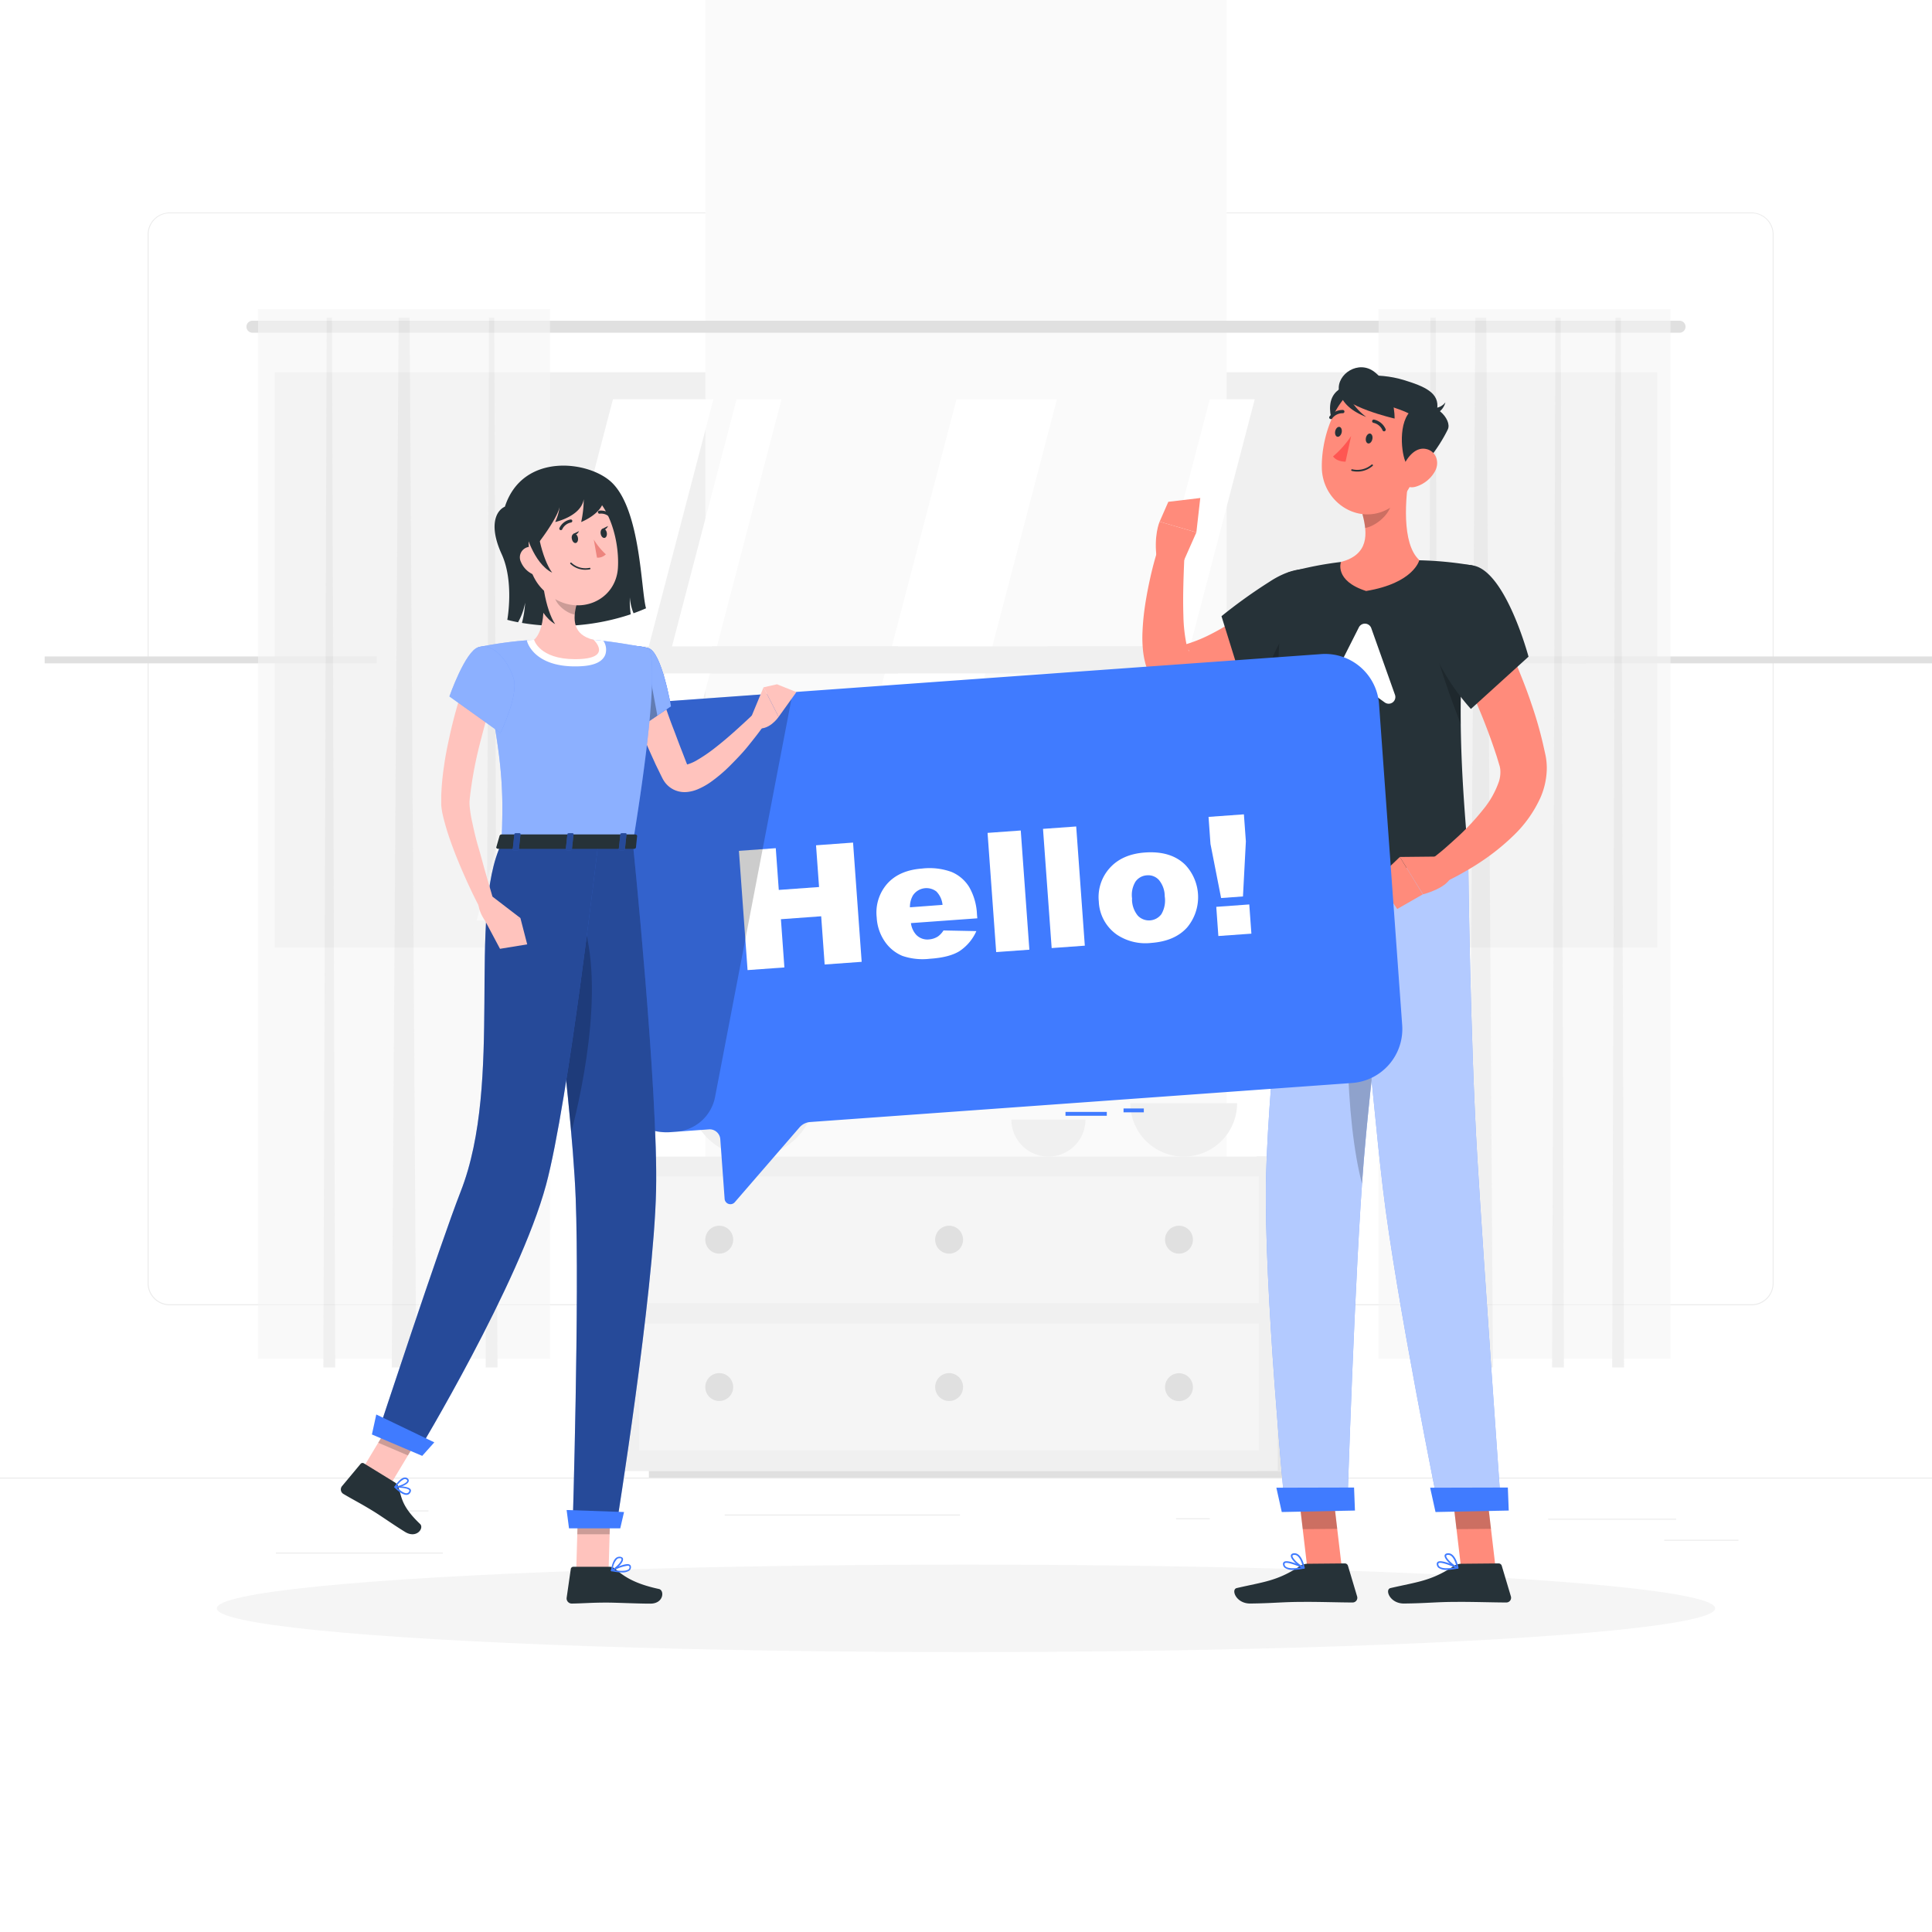 <svg class="animated" id="freepik_stories-hello" xmlns="http://www.w3.org/2000/svg" viewBox="0 0 500 500" version="1.1" xmlns:xlink="http://www.w3.org/1999/xlink" xmlns:svgjs="http://svgjs.com/svgjs"><style>svg#freepik_stories-hello:not(.animated) .animable {opacity: 0;}svg#freepik_stories-hello.animated #freepik--Hello--inject-1 {animation: 1.5s Infinite  linear floating;animation-delay: 0s;}            @keyframes floating {                0% {                    opacity: 1;                    transform: translateY(0px);                }                50% {                    transform: translateY(-10px);                }                100% {                    opacity: 1;                    transform: translateY(0px);                }            }        </style><g id="freepik--background-complete--inject-1" class="animable" style="transform-origin: 250px 228.53px;"><rect y="382.4" width="500" height="0.25" style="fill: rgb(235, 235, 235); transform-origin: 250px 382.525px;" id="elz68gtwxwhn" class="animable"></rect><rect x="400.67" y="393.04" width="33.12" height="0.25" style="fill: rgb(235, 235, 235); transform-origin: 417.23px 393.165px;" id="elit05pncgexk" class="animable"></rect><rect x="304.38" y="392.92" width="8.69" height="0.25" style="fill: rgb(235, 235, 235); transform-origin: 308.725px 393.045px;" id="elnrt2bpzfee" class="animable"></rect><rect x="430.71" y="398.49" width="19.19" height="0.25" style="fill: rgb(235, 235, 235); transform-origin: 440.305px 398.615px;" id="elenastmmq675" class="animable"></rect><rect x="71.41" y="401.81" width="43.19" height="0.25" style="fill: rgb(235, 235, 235); transform-origin: 93.005px 401.935px;" id="elvjyd2zkkbr" class="animable"></rect><rect x="104.56" y="390.89" width="6.33" height="0.25" style="fill: rgb(235, 235, 235); transform-origin: 107.725px 391.015px;" id="ell2xq6ktabh9" class="animable"></rect><rect x="187.55" y="391.96" width="60.9" height="0.25" style="fill: rgb(235, 235, 235); transform-origin: 218px 392.085px;" id="el4a0pmap82mi" class="animable"></rect><path d="M237,337.8H43.91a5.71,5.71,0,0,1-5.7-5.71V60.66A5.71,5.71,0,0,1,43.91,55H237a5.71,5.71,0,0,1,5.71,5.71V332.09A5.71,5.71,0,0,1,237,337.8ZM43.91,55.2a5.46,5.46,0,0,0-5.45,5.46V332.09a5.46,5.46,0,0,0,5.45,5.46H237a5.47,5.47,0,0,0,5.46-5.46V60.66A5.47,5.47,0,0,0,237,55.2Z" style="fill: rgb(235, 235, 235); transform-origin: 140.46px 196.4px;" id="el8wogac9od4" class="animable"></path><path d="M453.31,337.8H260.21a5.72,5.72,0,0,1-5.71-5.71V60.66A5.72,5.72,0,0,1,260.21,55h193.1A5.71,5.71,0,0,1,459,60.66V332.09A5.71,5.71,0,0,1,453.31,337.8ZM260.21,55.2a5.47,5.47,0,0,0-5.46,5.46V332.09a5.47,5.47,0,0,0,5.46,5.46h193.1a5.47,5.47,0,0,0,5.46-5.46V60.66a5.47,5.47,0,0,0-5.46-5.46Z" style="fill: rgb(235, 235, 235); transform-origin: 356.75px 196.4px;" id="elym2se7qcymq" class="animable"></path><rect x="71.11" y="96.33" width="357.78" height="148.89" style="fill: rgb(240, 240, 240); transform-origin: 250px 170.775px;" id="el6hldtxy87qk" class="animable"></rect><g id="elt3gzxrb5yq"><rect x="182.56" y="-1.11" width="134.89" height="343.78" style="fill: rgb(250, 250, 250); transform-origin: 250.005px 170.78px; transform: rotate(90deg);" class="animable"></rect></g><polygon points="123.37 238.22 158.63 103.33 184.63 103.33 149.37 238.22 123.37 238.22" style="fill: rgb(255, 255, 255); transform-origin: 154px 170.775px;" id="eli5wk3utsbx" class="animable"></polygon><polygon points="155.37 238.22 190.63 103.33 202.26 103.33 167 238.22 155.37 238.22" style="fill: rgb(255, 255, 255); transform-origin: 178.815px 170.775px;" id="eljn9ve9m62jh" class="animable"></polygon><polygon points="212.27 238.22 247.54 103.33 273.54 103.33 238.27 238.22 212.27 238.22" style="fill: rgb(255, 255, 255); transform-origin: 242.905px 170.775px;" id="elsu49lpsammb" class="animable"></polygon><polygon points="277.83 238.22 313.09 103.33 324.73 103.33 289.46 238.22 277.83 238.22" style="fill: rgb(255, 255, 255); transform-origin: 301.28px 170.775px;" id="eluxwkjp0rgl9" class="animable"></polygon><g id="elzmrq1nucq4a"><rect x="101.88" y="169.89" width="134.89" height="1.78" style="fill: rgb(224, 224, 224); transform-origin: 169.325px 170.78px; transform: rotate(90deg);" class="animable"></rect></g><g id="el118b91r0q9b"><rect x="11.56" y="169.89" width="134.89" height="1.78" style="fill: rgb(224, 224, 224); transform-origin: 79.005px 170.78px; transform: rotate(90deg);" class="animable"></rect></g><g id="elemiexio9sgi"><rect x="97.49" y="167.28" width="134.89" height="7" style="fill: rgb(240, 240, 240); transform-origin: 164.935px 170.78px; transform: rotate(90deg);" class="animable"></rect></g><g id="elg64ij600m58"><rect x="188.67" y="169.89" width="134.89" height="1.78" style="fill: rgb(224, 224, 224); transform-origin: 256.115px 170.78px; transform: rotate(90deg);" class="animable"></rect></g><g id="elyqoy5qkv2en"><rect x="184.28" y="167.28" width="134.89" height="7" style="fill: rgb(240, 240, 240); transform-origin: 251.725px 170.78px; transform: rotate(90deg);" class="animable"></rect></g><g id="elmokpn1iqozt"><rect x="275.5" y="169.89" width="134.89" height="1.78" style="fill: rgb(224, 224, 224); transform-origin: 342.945px 170.78px; transform: rotate(90deg);" class="animable"></rect></g><g id="el5m60sw0gedu"><rect x="271.11" y="167.28" width="134.89" height="7" style="fill: rgb(240, 240, 240); transform-origin: 338.555px 170.78px; transform: rotate(90deg);" class="animable"></rect></g><g id="elhqt9rjz2ywl"><rect x="355.33" y="169.89" width="148.89" height="1.78" style="fill: rgb(224, 224, 224); transform-origin: 429.775px 170.78px; transform: rotate(90deg);" class="animable"></rect></g><path d="M434.67,86.11H65.33a1.56,1.56,0,0,1-1.55-1.55h0A1.56,1.56,0,0,1,65.33,83H434.67a1.56,1.56,0,0,1,1.55,1.56h0A1.56,1.56,0,0,1,434.67,86.11Z" style="fill: rgb(224, 224, 224); transform-origin: 250px 84.555px;" id="eltjgnswpqsk" class="animable"></path><g id="el9c0icikwga9"><g style="opacity: 0.6; transform-origin: 104.56px 216.945px;" class="animable"><rect x="66.78" y="80" width="75.56" height="271.67" style="fill: rgb(245, 245, 245); transform-origin: 104.56px 215.835px;" id="elyijpjnoflv" class="animable"></rect><polygon points="107.72 353.89 101.39 353.89 103.17 82.22 106 82.22 107.72 353.89" style="fill: rgb(230, 230, 230); transform-origin: 104.555px 218.055px;" id="elnloq838y3d" class="animable"></polygon><polygon points="86.75 353.89 83.69 353.89 84.55 82.22 85.92 82.22 86.75 353.89" style="fill: rgb(230, 230, 230); transform-origin: 85.22px 218.055px;" id="elv84t35tzsi" class="animable"></polygon><polygon points="128.75 353.89 125.69 353.89 126.55 82.22 127.92 82.22 128.75 353.89" style="fill: rgb(230, 230, 230); transform-origin: 127.22px 218.055px;" id="elx6o3zvxew0q" class="animable"></polygon></g></g><g id="elx7sswkyl6rr"><g style="opacity: 0.6; transform-origin: 394.54px 216.945px;" class="animable"><rect x="356.76" y="80" width="75.56" height="271.67" style="fill: rgb(245, 245, 245); transform-origin: 394.54px 215.835px;" id="eljetteokk4p" class="animable"></rect><polygon points="386.37 353.89 380.04 353.89 381.82 82.22 384.65 82.22 386.37 353.89" style="fill: rgb(230, 230, 230); transform-origin: 383.205px 218.055px;" id="elykglza9kjc" class="animable"></polygon><polygon points="372.4 353.89 369.35 353.89 370.2 82.22 371.57 82.22 372.4 353.89" style="fill: rgb(230, 230, 230); transform-origin: 370.875px 218.055px;" id="elpkr28w1nkq" class="animable"></polygon><polygon points="404.73 353.89 401.68 353.89 402.54 82.22 403.9 82.22 404.73 353.89" style="fill: rgb(230, 230, 230); transform-origin: 403.205px 218.055px;" id="el409njwotny" class="animable"></polygon><polygon points="420.29 353.89 417.24 353.89 418.09 82.22 419.46 82.22 420.29 353.89" style="fill: rgb(230, 230, 230); transform-origin: 418.765px 218.055px;" id="ellnz8k2hkhuj" class="animable"></polygon></g></g><g id="el7mwrs59dd9v"><rect x="325.22" y="299.32" width="14.2" height="81.38" style="fill: rgb(230, 230, 230); transform-origin: 332.32px 340.01px; transform: rotate(180deg);" class="animable"></rect></g><g id="el0wz7qlarxlyp"><rect x="160.58" y="299.32" width="170.09" height="81.38" style="fill: rgb(240, 240, 240); transform-origin: 245.625px 340.01px; transform: rotate(180deg);" class="animable"></rect></g><polygon points="326.86 380.7 321.74 380.7 167.93 380.7 167.93 382.4 321.74 382.4 326.86 382.4 332.07 382.4 332.07 380.7 326.86 380.7" style="fill: rgb(224, 224, 224); transform-origin: 250px 381.55px;" id="el5ss3lmk76hf" class="animable"></polygon><g id="elm6v72cp3dwd"><rect x="165.43" y="304.41" width="160.39" height="32.84" style="fill: rgb(250, 250, 250); opacity: 0.5; transform-origin: 245.625px 320.83px; transform: rotate(180deg);" class="animable"></rect></g><g id="elzx43fuhe4d"><rect x="165.43" y="342.55" width="160.39" height="32.84" style="fill: rgb(250, 250, 250); opacity: 0.5; transform-origin: 245.625px 358.97px; transform: rotate(180deg);" class="animable"></rect></g><path d="M189.75,320.83a3.61,3.61,0,1,1-3.61-3.61A3.61,3.61,0,0,1,189.75,320.83Z" style="fill: rgb(224, 224, 224); transform-origin: 186.14px 320.83px;" id="elg4t903i51is" class="animable"></path><path d="M308.73,320.83a3.61,3.61,0,1,1-3.61-3.61A3.61,3.61,0,0,1,308.73,320.83Z" style="fill: rgb(224, 224, 224); transform-origin: 305.12px 320.83px;" id="eljbfzjxwj2ib" class="animable"></path><circle cx="186.14" cy="358.97" r="3.61" style="fill: rgb(224, 224, 224); transform-origin: 186.14px 358.97px;" id="el4ory2qg0kzy" class="animable"></circle><path d="M308.73,359a3.61,3.61,0,1,1-3.61-3.61A3.61,3.61,0,0,1,308.73,359Z" style="fill: rgb(224, 224, 224); transform-origin: 305.12px 359px;" id="elxr5bvv8pnsl" class="animable"></path><path d="M249.24,320.83a3.61,3.61,0,1,1-3.61-3.61A3.61,3.61,0,0,1,249.24,320.83Z" style="fill: rgb(224, 224, 224); transform-origin: 245.63px 320.83px;" id="el902kf1fdiaf" class="animable"></path><circle cx="245.63" cy="358.97" r="3.61" style="fill: rgb(224, 224, 224); transform-origin: 245.63px 358.97px;" id="el11qa3eaizi8" class="animable"></circle><path d="M320.16,285.5a13.82,13.82,0,0,1-27.64,0Z" style="fill: rgb(240, 240, 240); transform-origin: 306.34px 292.41px;" id="ely2vybg2u8lf" class="animable"></path><path d="M210.89,283a16.29,16.29,0,0,1-32.58,0Z" style="fill: rgb(240, 240, 240); transform-origin: 194.6px 291.145px;" id="el51w9umyoo4b" class="animable"></path><path d="M280.92,289.73a9.59,9.59,0,1,1-19.18,0Z" style="fill: rgb(240, 240, 240); transform-origin: 271.33px 294.532px;" id="elhyvtayquaed" class="animable"></path></g><g id="freepik--Shadow--inject-1" class="animable" style="transform-origin: 250px 416.24px;"><ellipse id="freepik--path--inject-1" cx="250" cy="416.24" rx="193.89" ry="11.32" style="fill: rgb(245, 245, 245); transform-origin: 250px 416.24px;" class="animable"></ellipse></g><g id="freepik--character-2--inject-1" class="animable" style="transform-origin: 347.975px 255.02px;"><path d="M348.15,115.36c-2.13-2.13-6.23-10.2-2.3-14s7.43-.35,7.7,1.5S353.1,120.3,348.15,115.36Z" style="fill: rgb(38, 50, 56); transform-origin: 348.905px 107.986px;" id="ellffrsb3k9te" class="animable"></path><polygon points="347.25 405.65 338.32 405.73 335.89 385.09 344.81 385.01 347.25 405.65" style="fill: rgb(255, 139, 123); transform-origin: 341.57px 395.37px;" id="eldi1ts33ornk" class="animable"></polygon><path d="M338.31,404.7l9.74-.09a.85.85,0,0,1,.8.6l2.36,7.91a1.21,1.21,0,0,1-1.17,1.6c-3.51,0-8.61-.19-13-.15-5.16,0-7.46.36-13.52.42-3.66,0-5-3.66-3.45-4,6.87-1.59,10.42-1.8,16.17-5.57A3.83,3.83,0,0,1,338.31,404.7Z" style="fill: rgb(38, 50, 56); transform-origin: 335.355px 409.8px;" id="elw364d7krib" class="animable"></path><g id="elphb9lcqxooa"><polygon points="335.89 385.1 337.15 395.74 346.07 395.66 344.82 385.02 335.89 385.1" style="opacity: 0.2; transform-origin: 340.98px 390.38px;" class="animable"></polygon></g><path d="M334.62,406.29a13.89,13.89,0,0,0,2.86-.35.2.2,0,0,0,.17-.18.21.21,0,0,0-.12-.21c-.42-.21-4.17-2-5.2-1.37a.65.65,0,0,0-.3.57,1.25,1.25,0,0,0,.48,1A3.41,3.41,0,0,0,334.62,406.29Zm2.14-.64c-1.93.34-3.4.27-4-.21a.81.81,0,0,1-.31-.69.21.21,0,0,1,.1-.21C333.11,404.2,335.23,405,336.76,405.65Z" style="fill: rgb(64, 123, 255); transform-origin: 334.84px 405.173px;" id="elyrqdlzvzfdf" class="animable"></path><path d="M337.44,406a.24.24,0,0,0,.13-.05.19.19,0,0,0,.07-.2c0-.16-.7-4-2.82-3.76-.56.06-.72.35-.75.57-.15,1,2.14,2.94,3.28,3.42Zm-2.44-3.6c1.28,0,1.92,2.09,2.14,3-1.18-.66-2.74-2.18-2.65-2.78,0,0,0-.17.38-.21Z" style="fill: rgb(64, 123, 255); transform-origin: 335.855px 403.99px;" id="elpbjz8kwd6e" class="animable"></path><path d="M340.94,160.43l-.92,1-.86.85c-.57.56-1.16,1.09-1.75,1.61q-1.76,1.58-3.6,3a70,70,0,0,1-7.8,5.38c-1.37.81-2.78,1.58-4.21,2.31s-2.94,1.36-4.46,2a44.75,44.75,0,0,1-9.68,2.65l-.74.11a11,11,0,0,1-1.45.09,9,9,0,0,1-3.25-.64,8.85,8.85,0,0,1-2.77-1.77,10.13,10.13,0,0,1-1.66-2.06,13.57,13.57,0,0,1-1.43-3.51,21.61,21.61,0,0,1-.53-2.9,32.76,32.76,0,0,1-.15-5.09c.07-1.62.2-3.18.38-4.71.38-3.07.92-6,1.58-9s1.41-5.77,2.38-8.67l6.57,1.3c-.24,5.62-.51,11.38-.33,16.82a40.71,40.71,0,0,0,.8,7.52,8.3,8.3,0,0,0,.41,1.34c.14.34.31.55.3.46a1.06,1.06,0,0,0-.27-.4,3.05,3.05,0,0,0-.94-.62,3.57,3.57,0,0,0-1.13-.27c-.18,0-.26,0-.37,0l.11,0,.21-.06a37.75,37.75,0,0,0,6.88-2.5,59.41,59.41,0,0,0,6.69-3.78c2.17-1.44,4.31-3,6.37-4.65,1-.82,2.05-1.68,3-2.55l1.46-1.32.7-.65.61-.58Z" style="fill: rgb(255, 139, 123); transform-origin: 318.291px 160.255px;" id="el2jrym6nej09" class="animable"></path><path d="M346.23,156.9c-.34-9.43-8.08-12.71-17.78-6.28a132.1,132.1,0,0,0-12.33,8.85l6.27,20.14s12-3.81,18.94-11.29C346,163.24,346.35,160.11,346.23,156.9Z" style="fill: rgb(38, 50, 56); transform-origin: 331.184px 163.447px;" id="elus6iygzpahg" class="animable"></path><g id="elua7p0rch3i"><path d="M334.42,160.92s-5.79,8.28-7.84,17.08a56.71,56.71,0,0,0,8.2-4.32Z" style="opacity: 0.2; transform-origin: 330.68px 169.46px;" class="animable"></path></g><path d="M306.26,145.37l3.36-7.59L300.11,135s-1.63,3.63-.7,9.86Z" style="fill: rgb(255, 139, 123); transform-origin: 304.372px 140.185px;" id="elwgy62ipu75i" class="animable"></path><polygon points="310.63 128.88 302.36 129.87 300.11 135 309.62 137.78 310.63 128.88" style="fill: rgb(255, 139, 123); transform-origin: 305.37px 133.33px;" id="eldi2tktn3tk" class="animable"></polygon><path d="M334.48,225.26s-6.14,51.46-6.82,79c-.7,28.61,4.91,86.32,4.91,86.32l16.11-.34s1.94-61.78,4.28-90.09c2.54-30.86,8.94-75.45,8.94-75.45Z" style="fill: rgb(64, 123, 255); transform-origin: 344.75px 307.64px;" id="el8uu8efru0q" class="animable"></path><g id="eljgl1twlx5g"><path d="M334.48,225.26s-6.14,51.46-6.82,79c-.7,28.61,4.91,86.32,4.91,86.32l16.11-.34s1.94-61.78,4.28-90.09c2.54-30.86,8.94-75.45,8.94-75.45Z" style="fill: rgb(255, 255, 255); opacity: 0.6; transform-origin: 344.75px 307.64px;" class="animable"></path></g><g id="eloriukh8xwjr"><path d="M353.67,239.83c-7.2,15.87-5.27,51.32-1.18,66.52.15-2.21.31-4.3.47-6.23,1.67-20.34,5-46.63,7.11-62.2C358.11,235.08,355.92,234.86,353.67,239.83Z" style="opacity: 0.2; transform-origin: 354.456px 271.131px;" class="animable"></path></g><polygon points="350.66 390.93 331.72 391.31 330.32 385.02 350.43 384.97 350.66 390.93" style="fill: rgb(64, 123, 255); transform-origin: 340.49px 388.14px;" id="el16emfbeyatx" class="animable"></polygon><polygon points="387.04 405.65 378.12 405.73 375.69 385.09 384.61 385.01 387.04 405.65" style="fill: rgb(255, 139, 123); transform-origin: 381.365px 395.37px;" id="eln1fltt9f579" class="animable"></polygon><path d="M378.1,404.7l9.75-.09a.86.86,0,0,1,.8.6l2.36,7.91a1.22,1.22,0,0,1-1.17,1.6c-3.52,0-8.61-.19-13-.15-5.16,0-7.47.36-13.52.42-3.66,0-5-3.66-3.45-4,6.86-1.59,10.41-1.8,16.17-5.57A3.8,3.8,0,0,1,378.1,404.7Z" style="fill: rgb(38, 50, 56); transform-origin: 375.153px 409.8px;" id="elcxelvug5l9p" class="animable"></path><g id="elv5zrogawod"><polygon points="375.69 385.1 376.94 395.74 385.87 395.66 384.62 385.02 375.69 385.1" style="opacity: 0.2; transform-origin: 380.78px 390.38px;" class="animable"></polygon></g><path d="M374.42,406.29a14.07,14.07,0,0,0,2.86-.35.19.19,0,0,0,.16-.18.2.2,0,0,0-.11-.21c-.43-.21-4.18-2-5.2-1.37a.63.63,0,0,0-.3.57,1.27,1.27,0,0,0,.47,1A3.46,3.46,0,0,0,374.42,406.29Zm2.14-.64c-1.93.34-3.4.27-4-.21a.85.85,0,0,1-.32-.69.21.21,0,0,1,.1-.21C372.9,404.2,375,405,376.56,405.65Z" style="fill: rgb(64, 123, 255); transform-origin: 374.636px 405.173px;" id="eljcgo1vkn54" class="animable"></path><path d="M377.23,406a.22.22,0,0,0,.21-.25c0-.16-.7-4-2.82-3.76-.56.06-.72.35-.76.57-.14,1,2.15,2.94,3.29,3.42Zm-2.43-3.6c1.27,0,1.92,2.09,2.14,3-1.18-.66-2.75-2.18-2.66-2.78,0,0,0-.17.38-.21Z" style="fill: rgb(64, 123, 255); transform-origin: 375.648px 403.99px;" id="elrgfqjlvhza" class="animable"></path><path d="M350.2,224.92s4.45,55.37,7.7,82.69c3.37,28.42,14.47,82.94,14.47,82.94l16.11-.34s-4.42-61.9-6.13-90.26C380.48,269,380,224.24,380,224.24Z" style="fill: rgb(64, 123, 255); transform-origin: 369.34px 307.395px;" id="elgs9m4f1y0ev" class="animable"></path><g id="elrexnbmo8gdp"><path d="M350.2,224.92s4.45,55.37,7.7,82.69c3.37,28.42,14.47,82.94,14.47,82.94l16.11-.34s-4.42-61.9-6.13-90.26C380.48,269,380,224.24,380,224.24Z" style="fill: rgb(255, 255, 255); opacity: 0.6; transform-origin: 369.34px 307.395px;" class="animable"></path></g><polygon points="390.46 390.93 371.51 391.31 370.12 385.02 390.23 384.97 390.46 390.93" style="fill: rgb(64, 123, 255); transform-origin: 380.29px 388.14px;" id="el21m2qye5hlc" class="animable"></polygon><path d="M333.37,148.15s-6.59,24.46,1.11,77.11c14.38-.31,38.53-.87,45.52-1,.18-7.33-5.23-43.27,1.1-77.92A93.57,93.57,0,0,0,367.32,145a174.4,174.4,0,0,0-20.28.44A89.49,89.49,0,0,0,333.37,148.15Z" style="fill: rgb(38, 50, 56); transform-origin: 355.922px 185.072px;" id="elo5w88c49rjr" class="animable"></path><g id="ely6elzinx1"><path d="M378.34,171l-7.45-6.17c.49,4.82,4.85,16.63,7.15,22.61C378,182.2,378.05,176.67,378.34,171Z" style="opacity: 0.2; transform-origin: 374.615px 176.135px;" class="animable"></path></g><path d="M351.69,162.33l-8.13,16.09a1.79,1.79,0,0,0,2.42,2.4l5.31-2.92a1.75,1.75,0,0,1,1.85.12l5.23,3.77a1.73,1.73,0,0,0,2.64-2l-6.11-17.18A1.75,1.75,0,0,0,351.69,162.33Z" style="fill: rgb(255, 255, 255); transform-origin: 352.242px 171.761px;" id="elk7gubu0agaf" class="animable"></path><path d="M364.82,122.16c-1.14,6.56-2.16,18.54,2.5,22.79,0,0-1.36,5.94-13.77,8-8.34-2.68-6.51-7.52-6.51-7.52,7.24-1.9,6.93-7.29,5.56-12.33Z" style="fill: rgb(255, 139, 123); transform-origin: 357.095px 137.555px;" id="el7rtd9v6jjyg" class="animable"></path><g id="elw5x68liik6"><path d="M359.84,126.61l-7.24,6.44a21.06,21.06,0,0,1,.7,3.59c2.78-.46,6.53-3.6,6.76-6.51A9.73,9.73,0,0,0,359.84,126.61Z" style="opacity: 0.2; transform-origin: 356.365px 131.625px;" class="animable"></path></g><path d="M368.79,114.09c-2.41,8.52-3.38,13.63-8.7,17.12-8,5.24-17.81-1-18-10.09-.18-8.16,3.78-20.73,13-22.33A12.08,12.08,0,0,1,368.79,114.09Z" style="fill: rgb(255, 139, 123); transform-origin: 355.682px 115.863px;" id="eloah0c9imt8" class="animable"></path><path d="M363.66,119.31c-1.12-2.72-1.93-11.68,2.74-13.88s9.52,3.17,8.29,5.71C372.8,115.08,366.26,125.61,363.66,119.31Z" style="fill: rgb(38, 50, 56); transform-origin: 368.839px 113.093px;" id="el8orq2rsjqyc" class="animable"></path><path d="M366.45,108.59c-1.15-3-14.86-4.7-16.78-7.93-2.28-3.84,7.07-4.3,13.5-2.35,5.65,1.72,9.42,3.38,8.76,7.58C371.56,108.27,366.45,108.59,366.45,108.59Z" style="fill: rgb(38, 50, 56); transform-origin: 360.662px 102.887px;" id="el230edc8x25y" class="animable"></path><path d="M369.43,105.5s3,.82,4.64-1.38C373.55,106.3,371,108.5,369.43,105.5Z" style="fill: rgb(38, 50, 56); transform-origin: 371.75px 105.541px;" id="elm7kiaga187" class="animable"></path><path d="M355.7,96.25c-4.12-3.2-9.73.56-9.2,4.73s14.42,7.34,14.42,7.34S361.17,100.5,355.7,96.25Z" style="fill: rgb(38, 50, 56); transform-origin: 353.693px 101.685px;" id="eldtp7hojyb6o" class="animable"></path><path d="M346.51,101c.63,2.92,2.76,5.21,7.07,6.91a15.65,15.65,0,0,1-5.43-7.31Z" style="fill: rgb(38, 50, 56); transform-origin: 350.045px 104.255px;" id="elmzzykxo7cfm" class="animable"></path><path d="M355.16,113.66c-.15.71-.64,1.2-1.1,1.1s-.71-.76-.56-1.46.65-1.19,1.11-1.09S355.32,113,355.16,113.66Z" style="fill: rgb(38, 50, 56); transform-origin: 354.332px 113.485px;" id="el1xi6cuqa9cci" class="animable"></path><path d="M347.22,111.94c-.16.7-.65,1.19-1.11,1.09s-.71-.75-.56-1.45.65-1.19,1.11-1.1S347.37,111.24,347.22,111.94Z" style="fill: rgb(38, 50, 56); transform-origin: 346.385px 111.756px;" id="el45nqi286ufn" class="animable"></path><path d="M349.67,112.84a25.57,25.57,0,0,1-4.67,5.28c1,1.43,3.23,1.36,3.23,1.36Z" style="fill: rgb(255, 86, 82); transform-origin: 347.335px 116.16px;" id="elu34w7dt8is" class="animable"></path><path d="M349.85,121.87h0a6,6,0,0,0,5.4-1.31.21.21,0,0,0,0-.3.22.22,0,0,0-.3,0,5.72,5.72,0,0,1-5,1.19.21.21,0,0,0-.09.42Z" style="fill: rgb(38, 50, 56); transform-origin: 352.502px 121.124px;" id="elt8yny9das6g" class="animable"></path><path d="M358.11,111.62a.43.43,0,0,0,.48-.59,4.23,4.23,0,0,0-3-2.44.43.43,0,0,0-.48.36.42.42,0,0,0,.35.48h0a3.33,3.33,0,0,1,2.35,1.95A.43.43,0,0,0,358.11,111.62Z" style="fill: rgb(38, 50, 56); transform-origin: 356.865px 110.107px;" id="elor6nei327kt" class="animable"></path><path d="M344.32,108.45a.4.4,0,0,0,.43-.15,3.38,3.38,0,0,1,2.73-1.36.42.42,0,1,0,.08-.84,4.17,4.17,0,0,0-3.47,1.68.41.41,0,0,0,.07.59A.35.35,0,0,0,344.32,108.45Z" style="fill: rgb(38, 50, 56); transform-origin: 345.969px 107.281px;" id="eldd09q7l5uy8" class="animable"></path><path d="M383.28,153.16c1.82,3.18,3.34,6.26,4.92,9.43s3,6.36,4.35,9.62,2.66,6.57,3.8,10a101.49,101.49,0,0,1,3,10.43l.61,2.73a16.6,16.6,0,0,1,.34,3.9,19.5,19.5,0,0,1-1.59,7.06,31.78,31.78,0,0,1-7.11,10,58.5,58.5,0,0,1-8.7,6.93c-1.51,1-3.07,1.92-4.64,2.8s-3.13,1.69-4.88,2.46l-3.32-5.81c1.21-1,2.54-2,3.78-3.08s2.45-2.18,3.65-3.28a62.08,62.08,0,0,0,6.43-6.95,23.2,23.2,0,0,0,4-7.14,8,8,0,0,0,.36-3,5.2,5.2,0,0,0-.23-1.2l-.68-2.24a157.78,157.78,0,0,0-7.2-18.21c-1.37-3-2.83-6-4.29-9s-3-6-4.49-8.85Z" style="fill: rgb(255, 139, 123); transform-origin: 385.184px 190.84px;" id="elg31uqlqqwb7" class="animable"></path><path d="M381.44,146.39c8.34,1.8,14.14,23.56,14.14,23.56l-14.91,13.53a57.76,57.76,0,0,1-11-18C365.72,154.59,372.52,144.45,381.44,146.39Z" style="fill: rgb(38, 50, 56); transform-origin: 382.05px 164.815px;" id="el35fhg7eccoa" class="animable"></path><path d="M371.87,221.68l-9.59.1,6,9.67s6.83-1.69,7.44-5.12Z" style="fill: rgb(255, 139, 123); transform-origin: 369px 226.565px;" id="elajz2nm2vnkk" class="animable"></path><polygon points="356.31 227.49 361.6 235.25 368.23 231.45 362.28 221.78 356.31 227.49" style="fill: rgb(255, 139, 123); transform-origin: 362.27px 228.515px;" id="eljiqhks7tx" class="animable"></polygon><path d="M371.41,121.89a8.45,8.45,0,0,1-5,4.06c-2.84.83-4.29-1.7-3.53-4.39.69-2.42,3-5.77,5.84-5.42S372.68,119.48,371.41,121.89Z" style="fill: rgb(255, 139, 123); transform-origin: 367.305px 121.113px;" id="elu4gqt8lwsjf" class="animable"></path></g><g id="freepik--Hello--inject-1" class="animable animator-active" style="transform-origin: 257.725px 240.444px;"><g id="eljtlm1vydql"><rect x="275.75" y="287.76" width="10.69" height="1" style="fill: rgb(64, 123, 255); transform-origin: 281.095px 288.26px; transform: rotate(-4.15deg);" class="animable"></rect></g><g id="eldneyd1wwq2t"><rect x="290.77" y="286.87" width="5.25" height="1" style="fill: rgb(64, 123, 255); transform-origin: 293.395px 287.37px; transform: rotate(-4.15deg);" class="animable"></rect></g><path d="M342,169.27,165.44,182a14,14,0,0,0-12.88,14.89l6,83.22A14,14,0,0,0,173.47,293l10-.72a2.75,2.75,0,0,1,2.94,2.54l1.12,15.42a1.5,1.5,0,0,0,2.64.88l16.74-19.35a4.07,4.07,0,0,1,2.77-1.39L350,280.27a14,14,0,0,0,12.89-14.89l-6-83.22A14,14,0,0,0,342,169.27Z" style="fill: rgb(64, 123, 255); transform-origin: 257.725px 240.444px;" id="el68y9yxal8sy" class="animable"></path><path d="M191.23,220.2l9.54-.69.78,10.8,10.42-.75-.78-10.8,9.58-.7L223,248.92l-9.58.69-.9-12.48-10.42.76.9,12.48-9.53.69Z" style="fill: rgb(255, 255, 255); transform-origin: 207.115px 234.56px;" id="ela6ymlov924o" class="animable"></path><g id="elwhi4lk82j8"><path d="M165.44,182a14,14,0,0,0-12.88,14.89l6,83.22A14,14,0,0,0,173.47,293l1.47-.11a11.12,11.12,0,0,0,10.12-9l20.11-104.76Z" style="opacity: 0.2; transform-origin: 178.849px 236.081px;" class="animable"></path></g><path d="M252.93,237.66l-17.18,1.24a5.52,5.52,0,0,0,1.34,3,4,4,0,0,0,3.34,1.22,4.93,4.93,0,0,0,2.36-.8,5.69,5.69,0,0,0,1.39-1.52l8.5.17a12.08,12.08,0,0,1-4.33,5.16q-2.62,1.66-7.74,2a16.21,16.21,0,0,1-7.08-.75,10.32,10.32,0,0,1-4.51-3.67,12.06,12.06,0,0,1-2.13-6.29,11.28,11.28,0,0,1,2.74-8.73q3.12-3.48,9-3.91a16.61,16.61,0,0,1,7.68.9,9.86,9.86,0,0,1,4.53,3.91,15.51,15.51,0,0,1,2,7.07Zm-9-3.48a5.75,5.75,0,0,0-1.59-3.46,4.21,4.21,0,0,0-6.07,1,6,6,0,0,0-.78,3.09Z" style="fill: rgb(255, 255, 255); transform-origin: 239.874px 236.451px;" id="el8rc4new4ttx" class="animable"></path><path d="M255.58,215.55l8.59-.62,2.23,30.85-8.59.62Z" style="fill: rgb(255, 255, 255); transform-origin: 260.99px 230.665px;" id="el0oy5n3fc9q4" class="animable"></path><path d="M269.93,214.51l8.59-.62,2.23,30.85-8.58.62Z" style="fill: rgb(255, 255, 255); transform-origin: 275.34px 229.625px;" id="elfncfxbb1x8f" class="animable"></path><path d="M284.37,233.31a11.21,11.21,0,0,1,2.84-8.68q3.21-3.57,9.09-4,6.7-.48,10.42,3.16a12.21,12.21,0,0,1,.51,16.23q-3.18,3.54-9.22,4a13.34,13.34,0,0,1-8.92-2.1A11,11,0,0,1,284.37,233.31Zm8.59-.64a6.7,6.7,0,0,0,1.53,4.33,4,4,0,0,0,6.08-.42,7,7,0,0,0,.86-4.61,6.59,6.59,0,0,0-1.51-4.24,3.72,3.72,0,0,0-3.07-1.2,3.87,3.87,0,0,0-3,1.66A6.61,6.61,0,0,0,293,232.67Z" style="fill: rgb(255, 255, 255); transform-origin: 297.19px 232.345px;" id="elnezwe5o7gc" class="animable"></path><path d="M312.77,211.41l9.15-.66.51,7L321.68,232l-5.66.41-2.75-14Zm2,23.28,8.54-.62.55,7.56-8.55.61Z" style="fill: rgb(255, 255, 255); transform-origin: 318.315px 226.495px;" id="elisvq9ybkhkg" class="animable"></path></g><g id="freepik--character-1--inject-1" class="animable" style="transform-origin: 147.159px 267.763px;"><path d="M163,154.6a26.44,26.44,0,0,0,.23,4.38,58.62,58.62,0,0,1-28.15,2.23,25.73,25.73,0,0,0,.82-5.23,15.75,15.75,0,0,1-1.83,5.06c-1.78-.34-2.78-.63-2.78-.63s1.82-9.84-1.46-17-1.64-11.16.84-12.29c4.6-14.14,21.89-11.91,27.74-6.17,7.42,7.28,7.46,27.79,8.78,32.48-1.09.47-2.16.9-3.23,1.28A13.35,13.35,0,0,1,163,154.6Z" style="fill: rgb(38, 50, 56); transform-origin: 147.592px 141.252px;" id="elkehnkbsn0op" class="animable"></path><path d="M170.15,176.61l.9,2.85c.33,1,.66,2,1,2.95.67,2,1.37,4,2.12,5.92s1.47,3.94,2.25,5.9l1.16,3,.29.74.07.17v0s0,0,0,0a1.35,1.35,0,0,0-.42-.25c-.22-.08-.31,0-.17,0a2.41,2.41,0,0,0,.71-.11,10.88,10.88,0,0,0,2.24-1,40.76,40.76,0,0,0,4.88-3.34c1.62-1.26,3.21-2.61,4.77-4s3.13-2.84,4.64-4.26l3.07,2.6c-1.28,1.84-2.63,3.52-4,5.23s-2.91,3.31-4.49,4.9a39.35,39.35,0,0,1-5.29,4.52,18,18,0,0,1-3.47,1.9,9.59,9.59,0,0,1-2.42.62,6.55,6.55,0,0,1-3.32-.45,6.31,6.31,0,0,1-2.8-2.34c-.15-.23-.29-.46-.4-.67l-.27-.54-.36-.73c-.47-1-1-2-1.41-2.94-.91-2-1.82-4-2.65-6s-1.64-4.06-2.41-6.12c-.36-1-.72-2.09-1.06-3.14s-.67-2.08-1-3.31Z" style="fill: rgb(255, 195, 189); transform-origin: 179.985px 190.805px;" id="elpy2nhvhcwel" class="animable"></path><path d="M167.78,167.73c3.45.88,5.86,15.06,5.86,15.06l-9.5,6.46s-9.1-14.31-6.45-18.1C160.45,167.21,162.75,166.45,167.78,167.73Z" style="fill: rgb(64, 123, 255); transform-origin: 165.423px 178.204px;" id="elo4yevnj497g" class="animable"></path><path d="M167.78,167.73c3.45.88,5.86,15.06,5.86,15.06l-9.5,6.46s-9.1-14.31-6.45-18.1C160.45,167.21,162.75,166.45,167.78,167.73Z" style="fill: rgb(64, 123, 255); transform-origin: 165.423px 178.204px;" id="elq013r8tiy8" class="animable"></path><g id="el95phlvwh0b7"><path d="M167.78,167.73c3.45.88,5.86,15.06,5.86,15.06l-9.5,6.46s-9.1-14.31-6.45-18.1C160.45,167.21,162.75,166.45,167.78,167.73Z" style="fill: rgb(255, 255, 255); opacity: 0.4; transform-origin: 165.423px 178.204px;" class="animable"></path></g><g id="elx1yyfg40sxc"><polygon points="167.47 170.9 170.12 185.19 164.78 188.81 167.47 170.9" style="opacity: 0.3; transform-origin: 167.45px 179.855px;" class="animable"></polygon></g><path d="M194.43,185.52l3.17-7.64,3.91,7.64s-2.54,3.8-5.89,2.87Z" style="fill: rgb(255, 195, 189); transform-origin: 197.97px 183.208px;" id="elnofi82b504g" class="animable"></path><polygon points="201.09 177.09 206.11 179.11 201.51 185.52 197.59 177.88 201.09 177.09" style="fill: rgb(255, 195, 189); transform-origin: 201.85px 181.305px;" id="ele3db2faro5o" class="animable"></polygon><polygon points="149.13 406.45 157.5 406.45 158.06 387.08 149.69 387.08 149.13 406.45" style="fill: rgb(255, 195, 189); transform-origin: 153.595px 396.765px;" id="els4qlyb1yc3" class="animable"></polygon><polygon points="93.01 381.5 100.7 384.78 110.77 368.02 103.07 364.74 93.01 381.5" style="fill: rgb(255, 195, 189); transform-origin: 101.89px 374.76px;" id="el2xl9otoczxg" class="animable"></polygon><path d="M102.18,383.64l-8-4.92a.66.66,0,0,0-.87.14l-4.81,5.77a1.35,1.35,0,0,0,.37,2c2.82,1.67,4.26,2.33,7.78,4.49,2.17,1.34,5.19,3.5,8.18,5.34s5-1,3.89-2.05c-4.85-4.63-4.71-6.83-5.62-9.57A2.15,2.15,0,0,0,102.18,383.64Z" style="fill: rgb(38, 50, 56); transform-origin: 98.619px 387.84px;" id="el0hmjjf4can8" class="animable"></path><path d="M157.78,405.48h-9.39a.67.67,0,0,0-.67.57l-1.07,7.44A1.33,1.33,0,0,0,148,415c3.28-.05,4.86-.25,9-.25,2.54,0,7.8.27,11.31.27s3.69-3.47,2.23-3.79c-6.55-1.41-9.13-3.35-11.34-5.2A2.17,2.17,0,0,0,157.78,405.48Z" style="fill: rgb(38, 50, 56); transform-origin: 159.02px 410.25px;" id="elma44kxiz83" class="animable"></path><g id="elzg789y84exf"><polygon points="158.05 387.09 157.77 397.07 149.4 397.07 149.69 387.09 158.05 387.09" style="opacity: 0.2; transform-origin: 153.725px 392.08px;" class="animable"></polygon></g><g id="el28osv36v4fqj"><polygon points="103.07 364.75 110.76 368.02 105.57 376.66 97.88 373.38 103.07 364.75" style="opacity: 0.2; transform-origin: 104.32px 370.705px;" class="animable"></polygon></g><path d="M167.78,167.73s4,1.4-4,50.47h-34c.57-13.82.59-22.34-6-50.71a100,100,0,0,1,14.42-1.9,107.26,107.26,0,0,1,15.43,0C160.27,166.19,167.78,167.73,167.78,167.73Z" style="fill: rgb(64, 123, 255); transform-origin: 146.28px 191.756px;" id="el618dayld0iw" class="animable"></path><g id="elfsqx7z229ng"><path d="M167.78,167.73s4,1.4-4,50.47h-34c.57-13.82.59-22.34-6-50.71a100,100,0,0,1,14.42-1.9,107.26,107.26,0,0,1,15.43,0C160.27,166.19,167.78,167.73,167.78,167.73Z" style="fill: rgb(255, 255, 255); opacity: 0.4; transform-origin: 146.28px 191.756px;" class="animable"></path></g><path d="M138.22,165.58a110.17,110.17,0,0,1,15.43,0c.83.08,1.68.17,2.52.27a4.12,4.12,0,0,1,.47,3.61c-1.09,2.69-5,3-7.84,3-10.51,0-12.29-6.14-12.36-6.4l-.1-.37Z" style="fill: rgb(255, 255, 255); transform-origin: 146.6px 168.885px;" id="el8g87kuebzfq" class="animable"></path><path d="M139.75,148.22c1,5,1.95,14.06-1.53,17.37,0,0,1.36,5,10.58,5,10.14,0,4.85-5,4.85-5-5.54-1.32-5.39-5.43-4.43-9.28Z" style="fill: rgb(255, 195, 189); transform-origin: 146.625px 159.405px;" id="elnmvn4rhbt6d" class="animable"></path><path d="M140.76,144.69c-1.19,3.93.46,13.23,2.91,16.83-4.83-2.77-6.46-11.21-6.46-11.21Z" style="fill: rgb(38, 50, 56); transform-origin: 140.44px 153.105px;" id="eldh57ibpksbi" class="animable"></path><g id="el5fyzf5sml19"><path d="M143.61,151.52l5.61,4.78a14.72,14.72,0,0,0-.48,2.74c-2.11-.31-5-2.63-5.24-4.84A7.52,7.52,0,0,1,143.61,151.52Z" style="opacity: 0.2; transform-origin: 146.324px 155.28px;" class="animable"></path></g><path d="M135.17,139.36c1.94,8.07,2.58,11.53,7.44,15,7.31,5.21,16.8,1.07,17.31-7.42.46-7.64-2.78-19.55-11.33-21.39A11.32,11.32,0,0,0,135.17,139.36Z" style="fill: rgb(255, 195, 189); transform-origin: 147.396px 140.972px;" id="elytkrp84ddj" class="animable"></path><path d="M163.79,218.2s6.59,64.42,6,89.92c-.57,26.52-10.29,87-10.29,87h-11.3s1.79-58.95.79-85c-1.09-28.4-10.11-91.94-10.11-91.94Z" style="fill: rgb(64, 123, 255); transform-origin: 154.354px 306.65px;" id="elx8so1emhkgl" class="animable"></path><g id="el0x4q1v6pfzb"><path d="M163.79,218.2s6.59,64.42,6,89.92c-.57,26.52-10.29,87-10.29,87h-11.3s1.79-58.95.79-85c-1.09-28.4-10.11-91.94-10.11-91.94Z" style="opacity: 0.4; transform-origin: 154.354px 306.65px;" class="animable"></path></g><polygon points="147.26 395.54 160.52 395.54 161.5 391.31 146.64 390.79 147.26 395.54" style="fill: rgb(64, 123, 255); transform-origin: 154.07px 393.165px;" id="elydamevibr4" class="animable"></polygon><g id="eln9jlqbhsoks"><path d="M149.14,234.23c8.34,16.78,1.67,47.39-1.28,58.78-1.51-17.1-4.06-38-6.05-53.37C143.07,231,145.29,226.49,149.14,234.23Z" style="opacity: 0.2; transform-origin: 147.498px 261.632px;" class="animable"></path></g><path d="M154.82,218.2s-7.7,67-13.51,88.47c-6.89,25.53-33.12,69-33.12,69L97.7,371.21s16.23-49.36,21.51-62.81c11.25-28.7,1.62-71.47,10.61-90.2Z" style="fill: rgb(64, 123, 255); transform-origin: 126.26px 296.935px;" id="elr35gx5lkqbl" class="animable"></path><g id="ely68t01s7zkh"><path d="M154.82,218.2s-7.7,67-13.51,88.47c-6.89,25.53-33.12,69-33.12,69L97.7,371.21s16.23-49.36,21.51-62.81c11.25-28.7,1.62-71.47,10.61-90.2Z" style="opacity: 0.4; transform-origin: 126.26px 296.935px;" class="animable"></path></g><polygon points="96.25 371.24 109.27 376.78 112.4 373.28 97.38 366.07 96.25 371.24" style="fill: rgb(64, 123, 255); transform-origin: 104.325px 371.425px;" id="elv35ah3ygxy" class="animable"></polygon><path d="M148,139.47c.12.66.56,1.14,1,1.06s.69-.68.57-1.34-.56-1.14-1-1.07S147.83,138.8,148,139.47Z" style="fill: rgb(38, 50, 56); transform-origin: 148.776px 139.326px;" id="elndlew0pwnm" class="animable"></path><path d="M155.46,138.15c.11.66.56,1.14,1,1.06s.7-.68.58-1.34-.56-1.14-1-1.07S155.34,137.48,155.46,138.15Z" style="fill: rgb(38, 50, 56); transform-origin: 156.25px 138.006px;" id="el0cm2j50r9acd" class="animable"></path><path d="M155.85,136.88l1.51-.75S156.76,137.52,155.85,136.88Z" style="fill: rgb(38, 50, 56); transform-origin: 156.605px 136.589px;" id="elo4y7kxxhym" class="animable"></path><path d="M153.67,139.64a17.88,17.88,0,0,0,3.12,3.82,2.92,2.92,0,0,1-2.29.86Z" style="fill: rgb(237, 132, 126); transform-origin: 155.23px 141.984px;" id="el2w6yneuoryl" class="animable"></path><path d="M151.49,147.45a6.57,6.57,0,0,0,1.13-.1.2.2,0,1,0-.07-.39,5.32,5.32,0,0,1-4.65-1.31.2.2,0,0,0-.28,0,.19.19,0,0,0,0,.28A5.54,5.54,0,0,0,151.49,147.45Z" style="fill: rgb(38, 50, 56); transform-origin: 150.185px 146.522px;" id="elzbfqy6gm4u" class="animable"></path><path d="M138,134.63a59.14,59.14,0,0,0,1,6.33s5-6.33,5.83-9.72a14.23,14.23,0,0,1-1.15,3.86s6.73-1.47,7.39-5.91a28.24,28.24,0,0,1-.66,5.91s6.42-2.52,5.83-6.78-10.45-5.91-15-4.47-9,6.11-7.66,12.53,3.91,8.83,3.91,8.83S135.64,138.74,138,134.63Z" style="fill: rgb(38, 50, 56); transform-origin: 144.808px 134.275px;" id="el5e9hx2ndhvi" class="animable"></path><path d="M134.82,145.44a6.06,6.06,0,0,0,3.28,3.27c2,.8,3.19-.91,2.84-2.89-.31-1.79-1.72-4.35-3.79-4.31A2.73,2.73,0,0,0,134.82,145.44Z" style="fill: rgb(255, 195, 189); transform-origin: 137.771px 145.21px;" id="el54l1t29o5no" class="animable"></path><path d="M139.21,131.55c-1,4,1.08,13.2,3.7,16.67-5-2.53-7-10.89-7-10.89Z" style="fill: rgb(38, 50, 56); transform-origin: 139.41px 139.885px;" id="el6gi0w1nzl3k" class="animable"></path><path d="M145.26,137.19a.4.4,0,0,0,.24-.2,3.15,3.15,0,0,1,2.26-1.76.41.41,0,0,0,.35-.44.39.39,0,0,0-.44-.35,3.93,3.93,0,0,0-2.88,2.19.4.4,0,0,0,.47.56Z" style="fill: rgb(38, 50, 56); transform-origin: 146.43px 135.821px;" id="elah3zaazu0xt" class="animable"></path><path d="M158.19,134.09a.35.35,0,0,0,.27-.11.4.4,0,0,0,0-.56,4,4,0,0,0-3.39-1.26.4.4,0,0,0-.32.47.4.4,0,0,0,.46.31,3.15,3.15,0,0,1,2.67,1A.4.4,0,0,0,158.19,134.09Z" style="fill: rgb(38, 50, 56); transform-origin: 156.658px 133.112px;" id="eluu6jqclbjfj" class="animable"></path><path d="M127.93,179.36c-1.39,4.39-2.72,9-3.85,13.54a102.19,102.19,0,0,0-2.49,13.63l-.08.84c0,.27,0,.33,0,.57a13,13,0,0,0,.11,1.41,32.18,32.18,0,0,0,.55,3.26c.47,2.23,1,4.53,1.68,6.81s1.26,4.6,1.94,6.9l2,6.9-3.71,1.53c-2.28-4.36-4.26-8.8-6.11-13.38-.89-2.3-1.76-4.62-2.48-7.07-.36-1.22-.7-2.47-1-3.83a18.82,18.82,0,0,1-.3-2.18c0-.37,0-.92,0-1.25l0-1a65.39,65.39,0,0,1,.7-7.61c.33-2.5.82-4.94,1.35-7.37a122.63,122.63,0,0,1,4-14.37Z" style="fill: rgb(255, 195, 189); transform-origin: 121.06px 205.72px;" id="ell8l0m9u8qr" class="animable"></path><path d="M123.8,167.49c-3.4,1-7.49,12.75-7.49,12.75l13.2,9.44s4.82-9.78,3.39-14.18C131.41,170.92,127.69,166.31,123.8,167.49Z" style="fill: rgb(64, 123, 255); transform-origin: 124.738px 178.491px;" id="elsgyzqhapou" class="animable"></path><g id="elpi7ord49hh"><path d="M123.8,167.49c-3.4,1-7.49,12.75-7.49,12.75l13.2,9.44s4.82-9.78,3.39-14.18C131.41,170.92,127.69,166.31,123.8,167.49Z" style="fill: rgb(255, 255, 255); opacity: 0.4; transform-origin: 124.738px 178.491px;" class="animable"></path></g><path d="M105.56,386.82a1.17,1.17,0,0,0,.71-.7.7.7,0,0,0,0-.68c-.6-.88-3.63-.81-4-.8a.2.2,0,0,0-.18.12.2.2,0,0,0,0,.21c.79.79,2.27,2.08,3.31,1.88ZM102.75,385c1.21,0,2.83.17,3.15.64a.29.29,0,0,1,0,.3.78.78,0,0,1-.55.49C104.8,386.57,103.84,386,102.75,385Z" style="fill: rgb(64, 123, 255); transform-origin: 104.209px 385.753px;" id="eliu13hq8et5" class="animable"></path><path d="M103.64,384.79c.92-.29,1.9-.8,2.11-1.37a.7.7,0,0,0-.28-.82,1,1,0,0,0-.85-.21c-1.19.21-2.47,2.25-2.52,2.34a.2.2,0,0,0,0,.2.21.21,0,0,0,.17.1A4.81,4.81,0,0,0,103.64,384.79Zm.92-2,.13,0a.65.65,0,0,1,.54.13c.2.16.18.28.15.37-.2.55-1.72,1.21-2.73,1.34A4.93,4.93,0,0,1,104.56,382.81Z" style="fill: rgb(64, 123, 255); transform-origin: 103.931px 383.699px;" id="el8d2qwfvmpmw" class="animable"></path><path d="M160.92,406.94a3.17,3.17,0,0,0,2-.51,1.13,1.13,0,0,0,.36-1,.64.64,0,0,0-.34-.52c-1-.56-4.35,1.14-4.73,1.33a.2.2,0,0,0,0,.37A13.51,13.51,0,0,0,160.92,406.94Zm1.49-1.73a.76.76,0,0,1,.37.07.25.25,0,0,1,.13.22.7.7,0,0,1-.22.63c-.51.46-1.89.54-3.74.23A10.81,10.81,0,0,1,162.41,405.21Z" style="fill: rgb(64, 123, 255); transform-origin: 160.689px 405.874px;" id="elq3ejyjh4dvb" class="animable"></path><path d="M158.33,406.65l.08,0c1-.45,3-2.25,2.82-3.2,0-.23-.2-.5-.75-.56a1.44,1.44,0,0,0-1.1.34c-1,.88-1.24,3.13-1.25,3.22a.21.21,0,0,0,.09.18A.15.15,0,0,0,158.33,406.65Zm2-3.39h.12c.36,0,.39.19.39.23.1.57-1.24,2-2.26,2.61a4.59,4.59,0,0,1,1.07-2.58A1,1,0,0,1,160.32,403.26Z" style="fill: rgb(64, 123, 255); transform-origin: 159.686px 404.767px;" id="elmchrru1nrke" class="animable"></path><path d="M129.31,216.21l-.86,3c-.12.23.16.47.55.47H164c.31,0,.56-.15.58-.34l.31-3c0-.21-.25-.39-.58-.39H129.87A.63.63,0,0,0,129.31,216.21Z" style="fill: rgb(38, 50, 56); transform-origin: 146.656px 217.814px;" id="elonmekhoqnbf" class="animable"></path><path d="M133.93,220.05H133c-.18,0-.32-.09-.31-.21l.43-4c0-.11.18-.21.36-.21h.92c.19,0,.32.1.31.21l-.43,4C134.28,220,134.12,220.05,133.93,220.05Z" style="fill: rgb(64, 123, 255); transform-origin: 133.7px 217.84px;" id="elponqwn8gbp" class="animable"></path><g id="elkgqbentgd5"><path d="M133.93,220.05H133c-.18,0-.32-.09-.31-.21l.43-4c0-.11.18-.21.36-.21h.92c.19,0,.32.1.31.21l-.43,4C134.28,220,134.12,220.05,133.93,220.05Z" style="opacity: 0.4; transform-origin: 133.7px 217.84px;" class="animable"></path></g><path d="M161.36,220.05h-.92c-.18,0-.32-.09-.31-.21l.44-4c0-.11.17-.21.35-.21h.92c.19,0,.33.1.31.21l-.43,4C161.71,220,161.55,220.05,161.36,220.05Z" style="fill: rgb(64, 123, 255); transform-origin: 161.141px 217.84px;" id="el8yd0f9kij83" class="animable"></path><g id="elo2ofni6e2nn"><path d="M161.36,220.05h-.92c-.18,0-.32-.09-.31-.21l.44-4c0-.11.17-.21.35-.21h.92c.19,0,.33.1.31.21l-.43,4C161.71,220,161.55,220.05,161.36,220.05Z" style="opacity: 0.4; transform-origin: 161.141px 217.84px;" class="animable"></path></g><path d="M147.65,220.05h-.92c-.19,0-.33-.09-.31-.21l.43-4c0-.11.17-.21.36-.21h.92c.18,0,.32.1.31.21l-.43,4C148,220,147.83,220.05,147.65,220.05Z" style="fill: rgb(64, 123, 255); transform-origin: 147.429px 217.84px;" id="elnek2tw5s3d" class="animable"></path><g id="elgrb8rvn1kxk"><path d="M147.65,220.05h-.92c-.19,0-.33-.09-.31-.21l.43-4c0-.11.17-.21.36-.21h.92c.18,0,.32.1.31.21l-.43,4C148,220,147.83,220.05,147.65,220.05Z" style="opacity: 0.4; transform-origin: 147.429px 217.84px;" class="animable"></path></g><path d="M148.34,138.19l1.51-.74S149.25,138.84,148.34,138.19Z" style="fill: rgb(38, 50, 56); transform-origin: 149.095px 137.907px;" id="elmn7w47dloxp" class="animable"></path><path d="M127.51,232.09l7.17,5.5-8.31,1.83s-3.53-4-2.31-7.3Z" style="fill: rgb(255, 195, 189); transform-origin: 129.242px 235.755px;" id="elurufz9kysv" class="animable"></path><polygon points="136.44 244.4 129.4 245.55 125.56 238.33 134.68 237.59 136.44 244.4" style="fill: rgb(255, 195, 189); transform-origin: 131px 241.57px;" id="el5378gqm2h8l" class="animable"></polygon></g><defs>     <filter id="active" height="200%">         <feMorphology in="SourceAlpha" result="DILATED" operator="dilate" radius="2"></feMorphology>                <feFlood flood-color="#32DFEC" flood-opacity="1" result="PINK"></feFlood>        <feComposite in="PINK" in2="DILATED" operator="in" result="OUTLINE"></feComposite>        <feMerge>            <feMergeNode in="OUTLINE"></feMergeNode>            <feMergeNode in="SourceGraphic"></feMergeNode>        </feMerge>    </filter>    <filter id="hover" height="200%">        <feMorphology in="SourceAlpha" result="DILATED" operator="dilate" radius="2"></feMorphology>                <feFlood flood-color="#ff0000" flood-opacity="0.5" result="PINK"></feFlood>        <feComposite in="PINK" in2="DILATED" operator="in" result="OUTLINE"></feComposite>        <feMerge>            <feMergeNode in="OUTLINE"></feMergeNode>            <feMergeNode in="SourceGraphic"></feMergeNode>        </feMerge>            <feColorMatrix type="matrix" values="0   0   0   0   0                0   1   0   0   0                0   0   0   0   0                0   0   0   1   0 "></feColorMatrix>    </filter></defs></svg>
